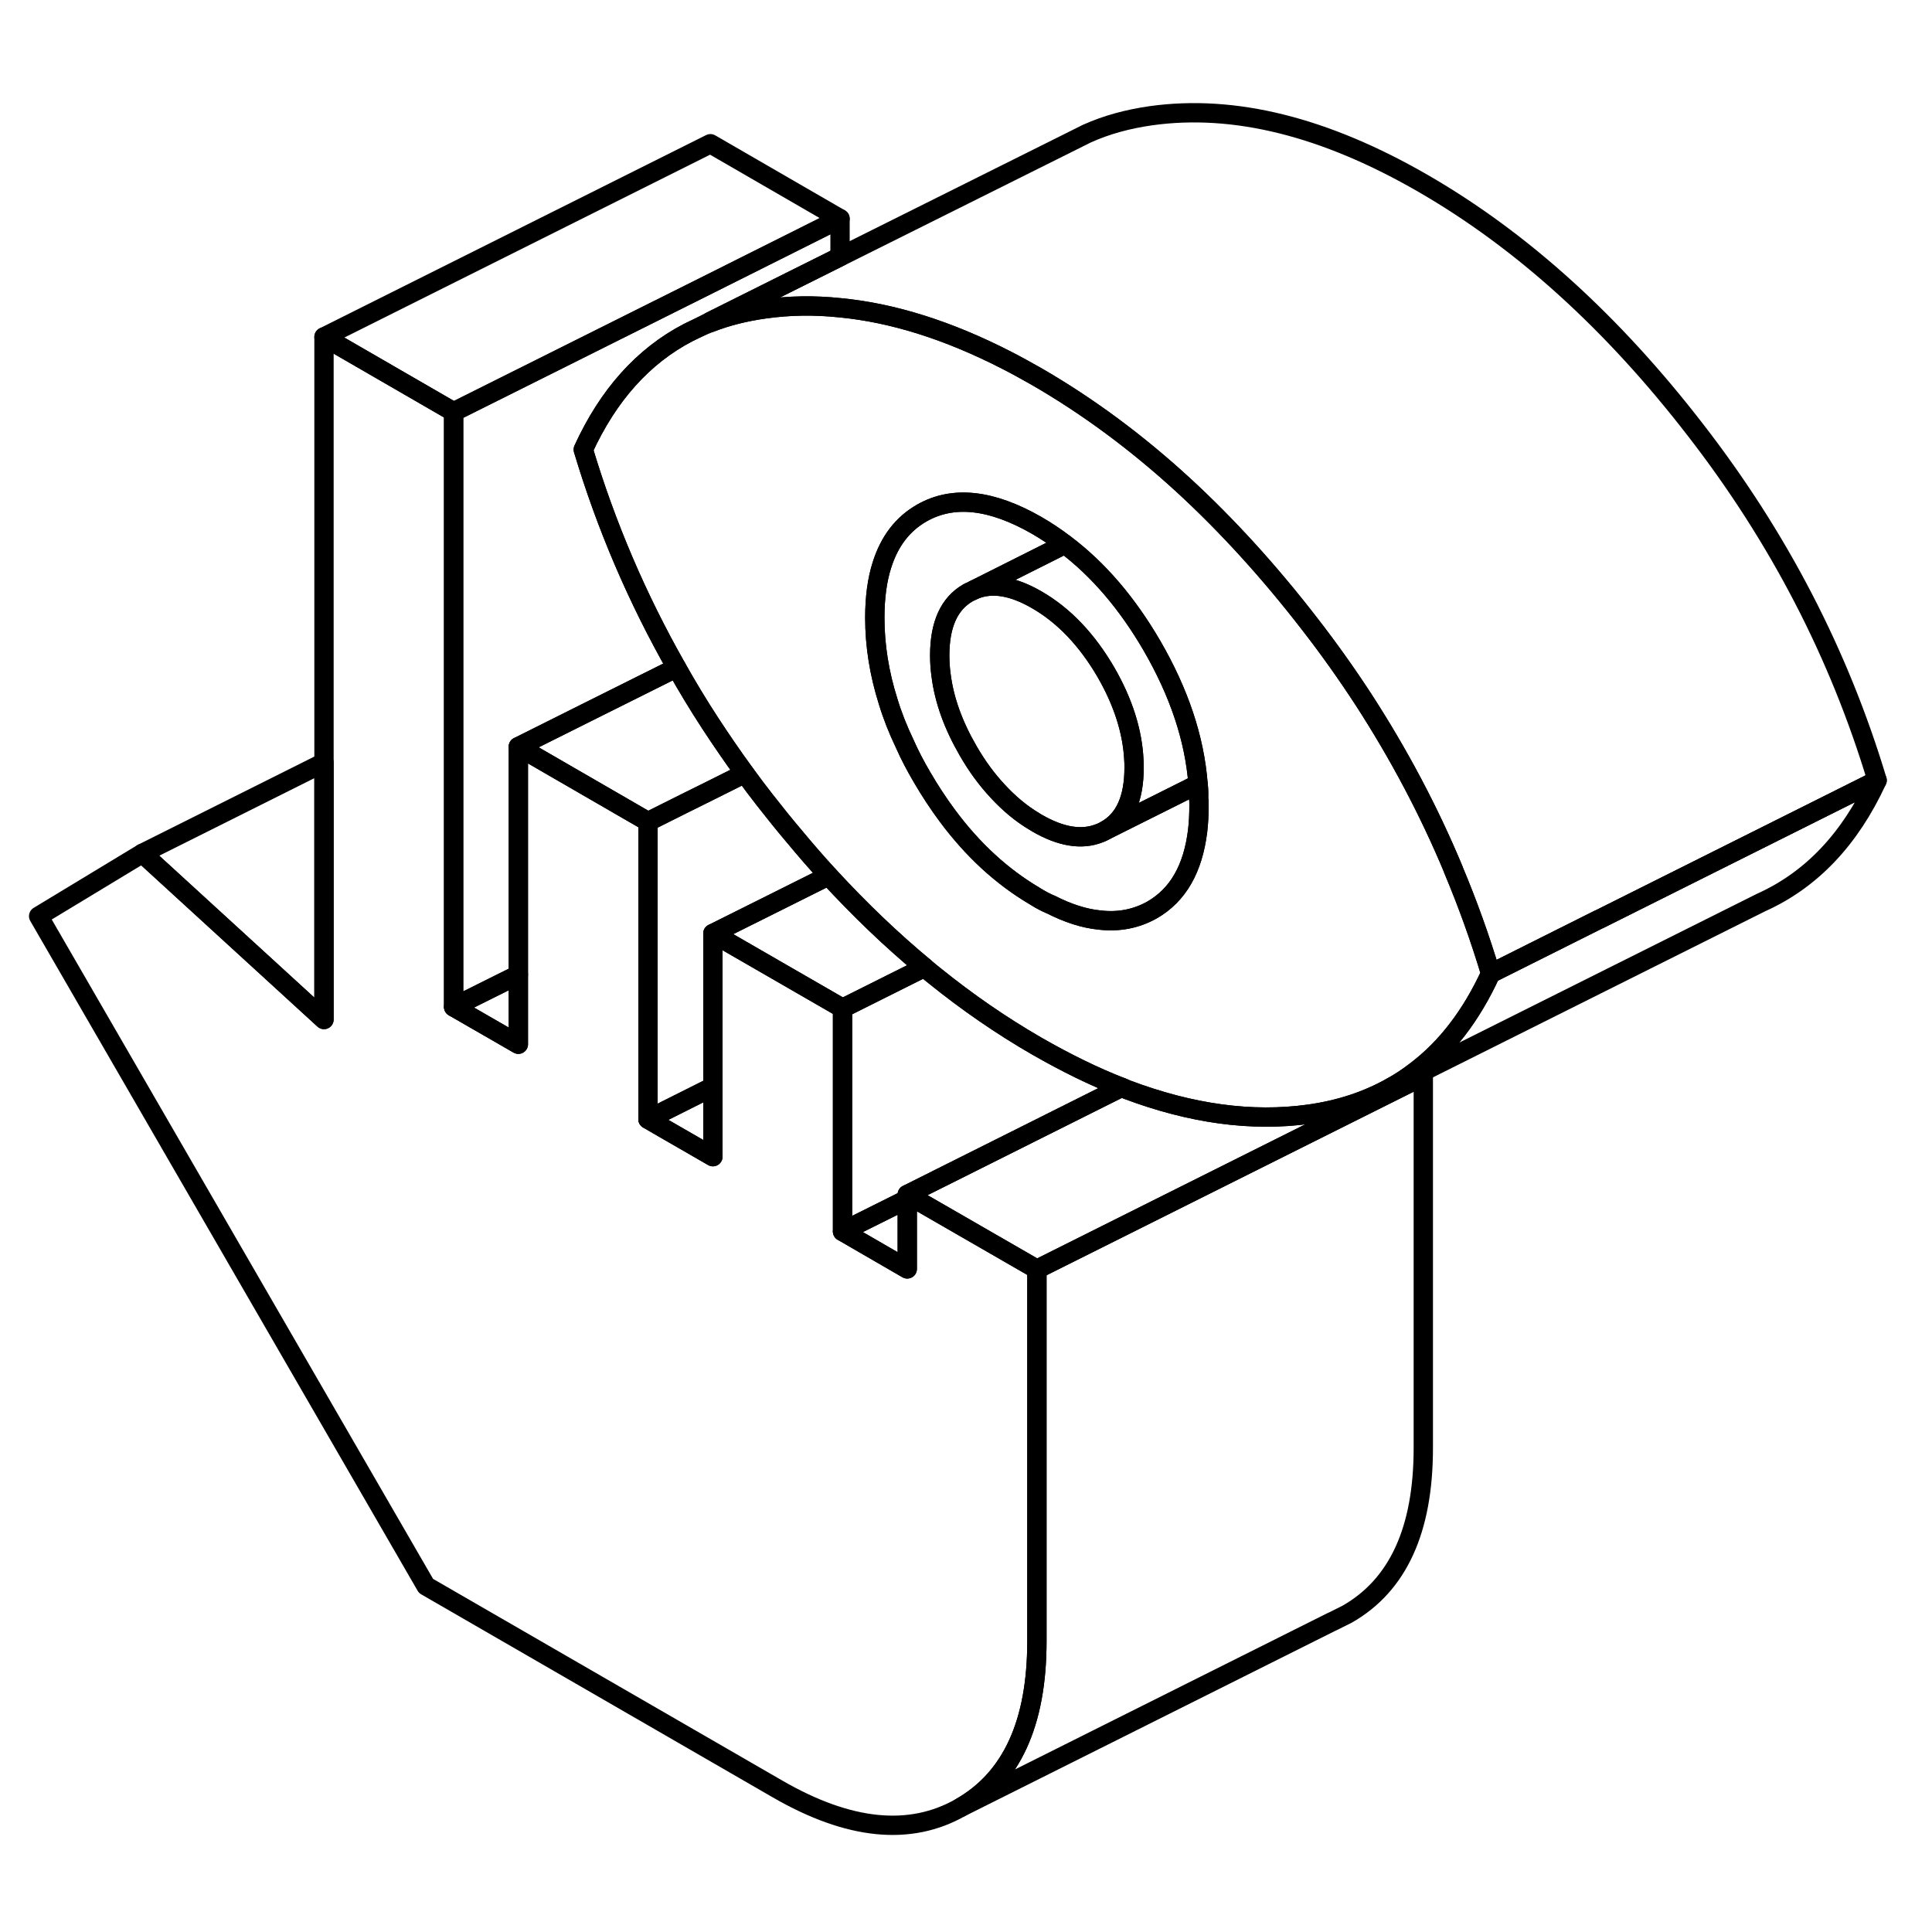 <svg width="24" height="24" viewBox="0 0 100 94" fill="none" xmlns="http://www.w3.org/2000/svg" stroke-width="1px" stroke-linecap="round" stroke-linejoin="round">
    <path d="M42.89 42.33L36.9 45.32L43.61 49.19L47.85 47.07C46.15 45.66 44.5 44.08 42.89 42.33Z" stroke="currentColor" stroke-linejoin="round"/>
    <path d="M43.48 8.319L36.77 11.679L23.48 18.319L16.77 14.44L36.77 4.439L43.48 8.319Z" stroke="currentColor" stroke-linejoin="round"/>
    <path d="M43.48 8.319V10.289L36.77 13.639L35.98 14.039L35.61 14.219C33.29 15.429 31.48 17.449 30.19 20.269C31.37 24.209 32.98 27.969 35.02 31.559L30.35 33.889L26.83 35.649V47.449L23.48 49.119V18.319L36.77 11.679L43.48 8.319Z" stroke="currentColor" stroke-linejoin="round"/>
    <path d="M58.05 53.279L46.96 58.829V59.069L43.61 60.739V49.189L47.85 47.069C48.02 47.219 48.2 47.369 48.38 47.509C50.09 48.889 51.85 50.099 53.67 51.149C55.17 52.009 56.63 52.729 58.05 53.279Z" stroke="currentColor" stroke-linejoin="round"/>
    <path d="M46.96 59.069V62.679L43.61 60.739L46.96 59.069Z" stroke="currentColor" stroke-linejoin="round"/>
    <path d="M53.67 62.7V81.95C53.67 86.189 52.36 89.049 49.73 90.549C47.1 92.049 43.94 91.73 40.25 89.6L22.05 79.089L2 44.419L7.37 41.169L16.77 49.77V14.44L23.48 18.319V49.119L26.83 51.05V35.649L33.54 39.529V54.929L34.02 55.209L36.9 56.869V45.319L43.61 49.19V60.739L46.96 62.679V58.83L47.18 58.959L53.67 62.7Z" stroke="currentColor" stroke-linejoin="round"/>
    <path d="M73.67 52.699L53.67 62.699L47.18 58.959L46.96 58.829L58.05 53.279H58.06C58.15 53.319 58.23 53.349 58.31 53.389C61.65 54.649 64.79 55.079 67.75 54.669C69.34 54.449 70.76 53.979 72.02 53.269L73.43 52.569L73.66 52.699H73.67Z" stroke="currentColor" stroke-linejoin="round"/>
    <path d="M36.9 53.249V56.87L34.02 55.209L33.54 54.929L33.79 54.809L36.9 53.249Z" stroke="currentColor" stroke-linejoin="round"/>
    <path d="M42.89 42.329L36.9 45.319V53.249L33.79 54.809L33.54 54.929V39.529L35.46 38.569L36.77 37.919L38.55 37.029C38.88 37.489 39.23 37.949 39.58 38.399C40.09 39.049 40.6 39.689 41.12 40.299C41.7 40.999 42.29 41.679 42.89 42.329Z" stroke="currentColor" stroke-linejoin="round"/>
    <path d="M38.55 37.03L36.77 37.92L35.46 38.57L33.54 39.53L26.83 35.65L30.35 33.89L35.02 31.56C35.57 32.54 36.15 33.5 36.77 34.45C37.34 35.32 37.93 36.18 38.55 37.03Z" stroke="currentColor" stroke-linejoin="round"/>
    <path d="M26.83 47.449V51.049L23.48 49.119L26.83 47.449Z" stroke="currentColor" stroke-linejoin="round"/>
    <path d="M73.67 52.699V71.949C73.67 76.189 72.36 79.049 69.73 80.549L69.01 80.909L68.9 80.959L49.73 90.549C52.36 89.049 53.67 86.189 53.67 81.949V62.699L73.67 52.699Z" stroke="currentColor" stroke-linejoin="round"/>
    <path d="M16.77 36.469V49.769L7.37 41.169L16.77 36.469Z" stroke="currentColor" stroke-linejoin="round"/>
    <path d="M75.22 41.989C73.96 38.969 72.42 36.069 70.62 33.279C69.73 31.909 68.78 30.569 67.76 29.259C65.68 26.569 63.51 24.189 61.25 22.109C58.83 19.889 56.3 18.019 53.67 16.499C53.14 16.199 52.62 15.909 52.11 15.649C49.09 14.099 46.21 13.189 43.48 12.929C42.15 12.789 40.85 12.809 39.58 12.989C38.58 13.129 37.64 13.359 36.77 13.699C36.5 13.799 36.24 13.919 35.98 14.039L35.61 14.219C33.29 15.429 31.48 17.449 30.19 20.269C31.37 24.209 32.98 27.969 35.02 31.559C35.57 32.539 36.15 33.499 36.77 34.449C37.34 35.319 37.93 36.179 38.55 37.029C38.88 37.489 39.23 37.949 39.58 38.399C40.09 39.049 40.6 39.689 41.12 40.299C41.7 40.999 42.29 41.679 42.89 42.329C44.5 44.079 46.15 45.659 47.85 47.069C48.02 47.219 48.2 47.369 48.38 47.509C50.09 48.889 51.85 50.099 53.67 51.149C55.17 52.009 56.63 52.729 58.05 53.279H58.06C58.15 53.319 58.23 53.349 58.31 53.389C61.65 54.649 64.79 55.079 67.75 54.669C69.34 54.449 70.76 53.979 72.02 53.269C72.45 53.029 72.86 52.759 73.25 52.459C74.86 51.249 76.15 49.559 77.15 47.389C76.6 45.549 75.95 43.749 75.21 41.989H75.22ZM61.99 39.999C61.75 41.969 60.97 43.329 59.63 44.099C58.81 44.559 57.9 44.739 56.9 44.619C56.11 44.539 55.27 44.269 54.37 43.809H54.36C54.13 43.709 53.9 43.589 53.67 43.449C53.63 43.419 53.58 43.399 53.54 43.369C51.85 42.369 50.35 40.989 49.05 39.239C48.58 38.609 48.14 37.939 47.72 37.219C47.38 36.639 47.08 36.069 46.83 35.499C46.48 34.769 46.19 34.039 45.97 33.309C45.51 31.859 45.28 30.409 45.28 28.979C45.28 27.929 45.4 27.019 45.65 26.239C46.04 25.009 46.72 24.119 47.72 23.549C49.34 22.629 51.32 22.849 53.67 24.199C54.17 24.489 54.65 24.809 55.12 25.169C56.85 26.469 58.35 28.229 59.63 30.429C61.03 32.849 61.83 35.229 62.01 37.579C62.04 37.809 62.05 38.049 62.04 38.289C62.06 38.419 62.06 38.539 62.06 38.669C62.06 39.139 62.04 39.579 61.99 39.999Z" stroke="currentColor" stroke-linejoin="round"/>
    <path d="M97.16 37.389L82.76 44.59H82.75L77.16 47.389C76.61 45.55 75.96 43.749 75.22 41.989C73.96 38.969 72.42 36.069 70.62 33.279C69.73 31.91 68.78 30.57 67.76 29.259C65.68 26.57 63.51 24.189 61.25 22.11C58.83 19.89 56.3 18.02 53.67 16.5C53.14 16.2 52.62 15.909 52.11 15.649C49.09 14.1 46.21 13.19 43.48 12.93C42.15 12.79 40.85 12.809 39.58 12.989C38.58 13.13 37.64 13.36 36.77 13.7V13.639L43.48 10.29L55.23 4.429L56.25 3.919C57.27 3.459 58.38 3.159 59.58 2.989C63.89 2.389 68.58 3.559 73.67 6.499C78.76 9.439 83.46 13.69 87.76 19.259C92.07 24.82 95.2 30.869 97.16 37.389Z" stroke="currentColor" stroke-linejoin="round"/>
    <path d="M62.06 38.67C62.06 39.14 62.04 39.58 61.99 40C61.75 41.97 60.97 43.33 59.63 44.1C58.81 44.56 57.9 44.74 56.9 44.62C56.11 44.54 55.27 44.27 54.37 43.81H54.36C54.13 43.71 53.9 43.59 53.67 43.45C53.63 43.42 53.58 43.4 53.54 43.37C51.85 42.37 50.35 40.99 49.05 39.24C48.58 38.61 48.14 37.94 47.72 37.22C47.38 36.64 47.08 36.07 46.83 35.5C46.48 34.77 46.19 34.04 45.97 33.31C45.51 31.86 45.28 30.41 45.28 28.98C45.28 27.93 45.4 27.02 45.65 26.24C46.04 25.01 46.72 24.12 47.72 23.55C49.34 22.63 51.32 22.85 53.67 24.2C54.17 24.49 54.65 24.81 55.12 25.17L50.42 27.53L50.24 27.62H50.23L50.11 27.68C49.13 28.24 48.64 29.32 48.64 30.92C48.64 31.26 48.66 31.6 48.71 31.95C48.87 33.23 49.34 34.53 50.11 35.86C50.57 36.66 51.08 37.35 51.64 37.95C52.22 38.58 52.85 39.11 53.54 39.52C53.58 39.55 53.63 39.57 53.67 39.6C54.91 40.32 55.99 40.49 56.9 40.13C57.02 40.09 57.13 40.03 57.24 39.97L61.38 37.9L62.01 37.58C62.04 37.81 62.05 38.05 62.04 38.29C62.06 38.42 62.06 38.54 62.06 38.67Z" stroke="currentColor" stroke-linejoin="round"/>
    <path d="M62.01 37.579L61.38 37.899L57.24 39.969C58.22 39.419 58.7 38.339 58.7 36.729C58.7 36.599 58.7 36.479 58.69 36.349C58.62 34.869 58.14 33.349 57.24 31.789C56.26 30.109 55.07 28.859 53.67 28.049C52.41 27.319 51.33 27.149 50.42 27.529L55.12 25.169C56.85 26.469 58.35 28.229 59.63 30.429C61.03 32.849 61.83 35.229 62.01 37.579Z" stroke="currentColor" stroke-linejoin="round"/>
    <path d="M58.7 36.73C58.7 38.34 58.22 39.419 57.24 39.969C57.13 40.029 57.02 40.09 56.9 40.13C55.99 40.489 54.91 40.319 53.67 39.599C53.63 39.569 53.58 39.55 53.54 39.52C52.85 39.109 52.22 38.58 51.64 37.95C51.08 37.349 50.57 36.66 50.11 35.859C49.34 34.529 48.87 33.23 48.71 31.95C48.66 31.599 48.64 31.259 48.64 30.919C48.64 29.32 49.13 28.239 50.11 27.68L50.23 27.619H50.24L50.42 27.529C51.33 27.149 52.41 27.32 53.67 28.049C55.07 28.86 56.26 30.11 57.24 31.79C58.14 33.349 58.62 34.87 58.69 36.349C58.7 36.48 58.7 36.599 58.7 36.73Z" stroke="currentColor" stroke-linejoin="round"/>
    <path d="M97.16 37.39C95.75 40.44 93.75 42.55 91.14 43.72L73.44 52.57L72.03 53.27C72.46 53.03 72.87 52.76 73.26 52.46C74.87 51.25 76.16 49.56 77.16 47.39L82.75 44.59H82.76L97.16 37.39Z" stroke="currentColor" stroke-linejoin="round"/>
</svg>